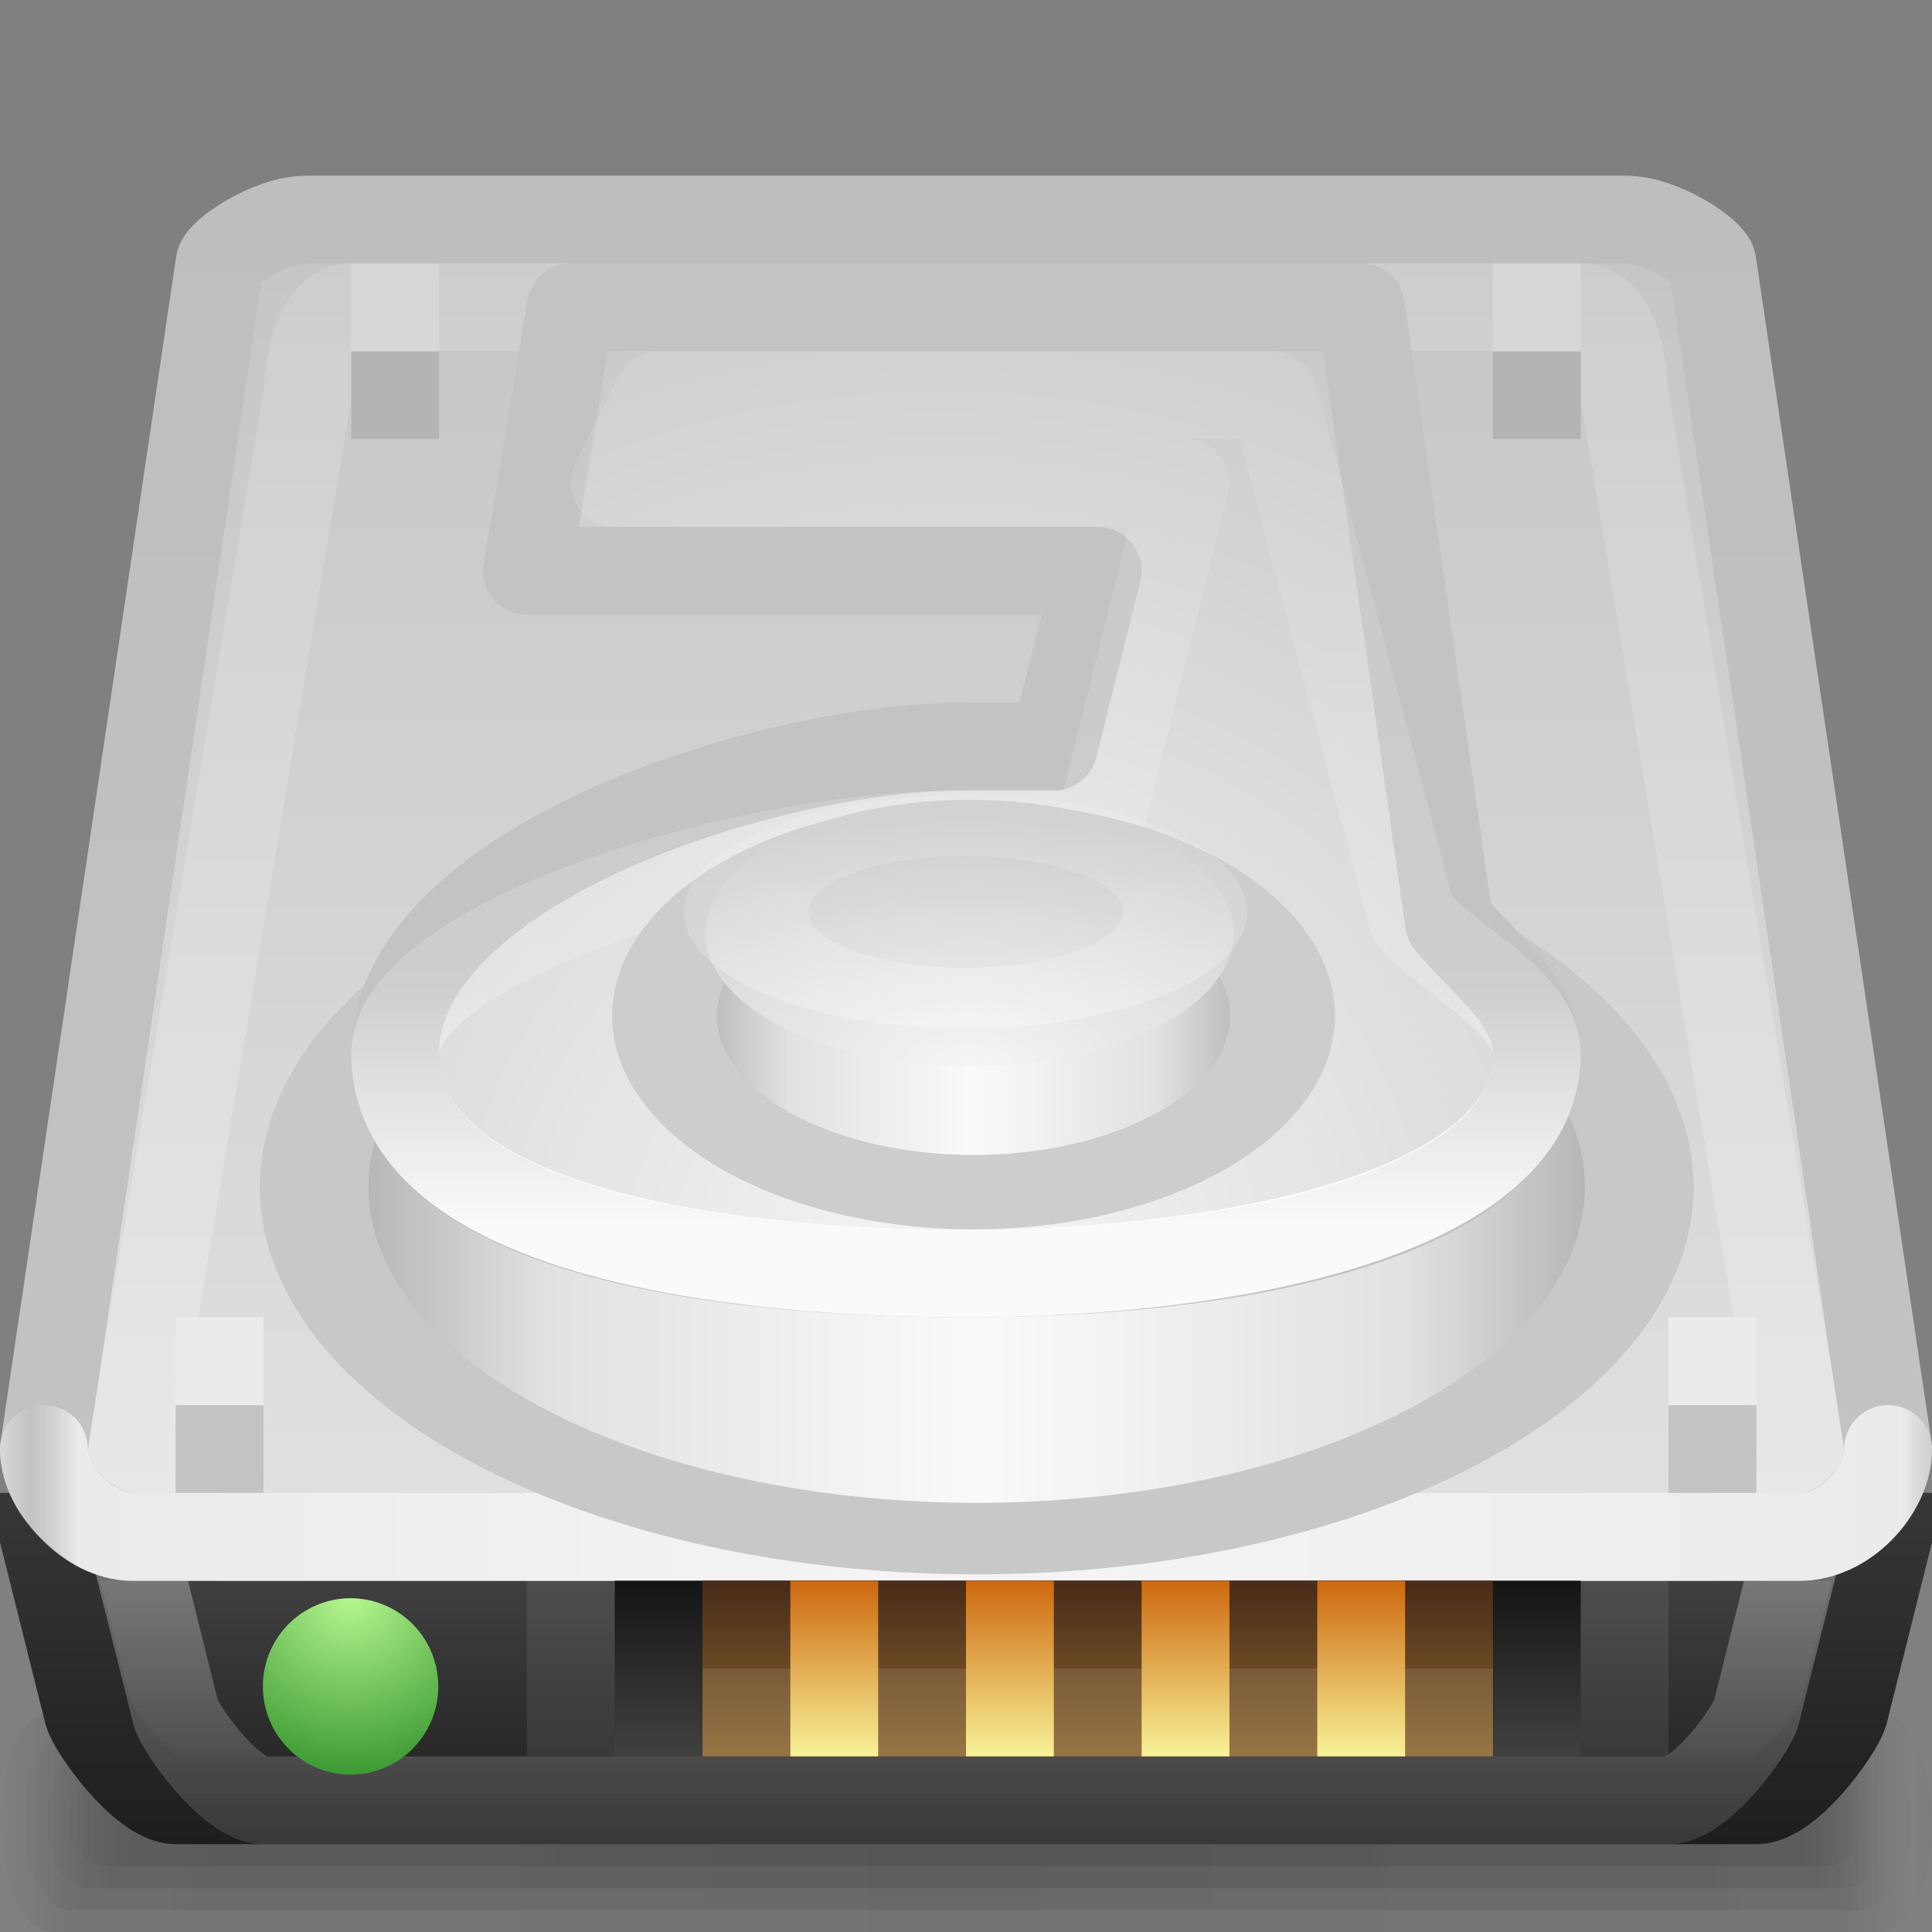 <?xml version="1.0" encoding="UTF-8" standalone="no"?>
<!-- Created with Inkscape (http://www.inkscape.org/) -->
<svg xmlns:rdf="http://www.w3.org/1999/02/22-rdf-syntax-ns#" xmlns="http://www.w3.org/2000/svg" height="22" width="22" version="1.1" xmlns:cc="http://creativecommons.org/ns#" xmlns:xlink="http://www.w3.org/1999/xlink" xmlns:dc="http://purl.org/dc/elements/1.1/">
 <rect width="100%" height="100%" fill="#808080" stroke="none"/>
 <title>Samée - 22px - HDD</title>
 <defs>
  <linearGradient id="floor-shadow-gradient">
   <stop stop-color="#000" stop-opacity="0.098" offset="0"/>
   <stop stop-color="#000" stop-opacity="0.078" offset="0.93"/>
   <stop stop-color="#000" stop-opacity="0" offset="1"/>
  </linearGradient>
  <linearGradient id="linearGradient3622" y2="122.72" gradientUnits="userSpaceOnUse" x2="64" gradientTransform="matrix(0.162,0,0,0.161,0.106,1.194)" y1="97.934" x1="64">
   <stop stop-color="#4b4b4b" offset="0"/>
   <stop stop-color="#1e1e1e" offset="1"/>
  </linearGradient>
  <linearGradient id="linearGradient3982" y2="88.5" xlink:href="#floor-shadow-gradient" spreadMethod="reflect" gradientUnits="userSpaceOnUse" x2="474" gradientTransform="matrix(0.047,0,0,0.067,-1.037,14.85)" y1="88.5" x1="256"/>
  <linearGradient id="linearGradient3988" y2="88.5" xlink:href="#floor-shadow-gradient" spreadMethod="reflect" gradientUnits="userSpaceOnUse" x2="474" gradientTransform="matrix(0.048,0,0,0.1,-1.33,11.9)" y1="88.5" x1="256"/>
  <linearGradient id="linearGradient3992" y2="88.5" xlink:href="#floor-shadow-gradient" spreadMethod="reflect" gradientUnits="userSpaceOnUse" x2="474" gradientTransform="matrix(0.049,0,0,0.133,-1.624,8.95)" y1="88.5" x1="256"/>
  <linearGradient id="linearGradient3996" y2="88.5" xlink:href="#floor-shadow-gradient" spreadMethod="reflect" gradientUnits="userSpaceOnUse" x2="474" gradientTransform="matrix(0.05,0,0,0.167,-1.917,6)" y1="88.5" x1="256"/>
  <linearGradient id="linearGradient3871" y2="112.25" gradientUnits="userSpaceOnUse" x2="83" gradientTransform="matrix(0.162,0,0,0.161,0.004,-0.478)" y1="12" x1="83">
   <stop stop-color="#c3c3c3" offset="0"/>
   <stop stop-color="#e1e1e1" offset="1"/>
  </linearGradient>
  <linearGradient id="linearGradient3881" y2="451.2" gradientUnits="userSpaceOnUse" x2="145" gradientTransform="matrix(0.041,0,0,0.04,0.293,-0.519)" y1="53.39" x1="145">
   <stop stop-color="#FFF" stop-opacity="0.118" offset="0"/>
   <stop stop-color="#FFF" stop-opacity="0.255" offset="1"/>
  </linearGradient>
  <linearGradient id="linearGradient3897" y2="443.25" spreadMethod="reflect" gradientUnits="userSpaceOnUse" x2="542" gradientTransform="matrix(0.041,0,0,0.04,-0.017,-0.518)" y1="443.25" x1="275.45">
   <stop stop-color="#f5f5f5" offset="0"/>
   <stop stop-color="#ebebeb" offset="0.95"/>
   <stop stop-color="#dcdcdc" stop-opacity="0" offset="1"/>
  </linearGradient>
  <radialGradient id="radialGradient3938" gradientUnits="userSpaceOnUse" cy="456.5" cx="68.25" gradientTransform="matrix(2.626,0,0,2.179,-111.002,-536.376)" r="11.75">
   <stop stop-color="#b6f78f" offset="0"/>
   <stop stop-color="#187e18" offset="1"/>
  </radialGradient>
  <linearGradient id="linearGradient4085" y2="389" spreadMethod="reflect" gradientUnits="userSpaceOnUse" x2="356" y1="389" x1="260.5">
   <stop stop-color="#fafafa" offset="0"/>
   <stop stop-color="#e1e1e1" offset="0.65"/>
   <stop stop-color="#AAA" offset="1"/>
  </linearGradient>
  <linearGradient id="linearGradient4134" y2="392" gradientUnits="userSpaceOnUse" x2="198" gradientTransform="matrix(0.041,0,0,0.04,0.325,-1.688)" y1="158.45" x1="198">
   <stop stop-color="#FFF" stop-opacity="0.098" offset="0"/>
   <stop stop-color="#FFF" stop-opacity="0.176" offset="0.7"/>
   <stop stop-color="#FFF" stop-opacity="0.922" offset="1"/>
  </linearGradient>
  <radialGradient id="radialGradient4081" gradientUnits="userSpaceOnUse" cy="351" cx="231" gradientTransform="matrix(1.889,0,0,1.519,-205.333,-192)" r="51">
   <stop stop-color="#f5f5f5" offset="0"/>
   <stop stop-color="#cdcdcd" offset="1"/>
  </radialGradient>
  <radialGradient id="radialGradient4083" gradientUnits="userSpaceOnUse" cy="397" cx="256" gradientTransform="matrix(0.084,0,0,0.081,-10.767,-17.725)" r="160">
   <stop stop-color="#f5f5f5" offset="0"/>
   <stop stop-color="#c3c3c3" offset="1"/>
  </radialGradient>
  <linearGradient id="linearGradient4093" y2="341" spreadMethod="reflect" gradientUnits="userSpaceOnUse" x2="282" y1="341" x1="231">
   <stop stop-color="#fafafa" offset="0"/>
   <stop stop-color="#e1e1e1" offset="0.6"/>
   <stop stop-color="#a5a5a5" offset="1"/>
  </linearGradient>
  <linearGradient id="linearGradient4108" y2="341.41" gradientUnits="userSpaceOnUse" x2="282.28" y1="258.59" x1="282.28">
   <stop stop-color="#FFF" stop-opacity="0.098" offset="0"/>
   <stop stop-color="#FFF" stop-opacity="0.255" offset="1"/>
  </linearGradient>
  <linearGradient id="linearGradient4860" y2="474" gradientUnits="userSpaceOnUse" x2="272" gradientTransform="matrix(0.042,0,0,0.182,-0.07,-66.182)" y1="463" x1="272">
   <stop stop-color="#4b2e19" offset="0"/>
   <stop stop-color="#8e6830" offset="1"/>
  </linearGradient>
  <linearGradient id="linearGradient4192" y2="111" gradientUnits="userSpaceOnUse" x2="70" gradientTransform="matrix(0.163,0,0,0.162,-0.043,-0.311)" y1="11" x1="70">
   <stop stop-color="#bebebe" offset="0"/>
   <stop stop-color="#c3c3c3" offset="1"/>
  </linearGradient>
  <linearGradient id="linearGradient4117" y2="90.097" gradientUnits="userSpaceOnUse" x2="63.69" gradientTransform="matrix(0.204,0,0,0.202,0.568,2.781)" y1="70.316" x1="63.69">
   <stop stop-color="#FFF" stop-opacity="0.353" offset="0"/>
   <stop stop-color="#FFF" stop-opacity="0.118" offset="1"/>
  </linearGradient>
  <linearGradient id="linearGradient4125" y2="87.973" gradientUnits="userSpaceOnUse" x2="70.822" gradientTransform="matrix(0.204,0,0,0.202,0.632,3.211)" y1="68.192" x1="70.822">
   <stop stop-color="#373737" offset="0"/>
   <stop stop-color="#1e1e1e" offset="1"/>
  </linearGradient>
  <linearGradient id="linearGradient4037" y2="21" gradientUnits="userSpaceOnUse" x2="17" gradientTransform="translate(0,-1)" y1="19" x1="17">
   <stop stop-color="#141414" offset="0"/>
   <stop stop-color="#414141" offset="1"/>
  </linearGradient>
  <linearGradient id="linearGradient4039" y2="471" gradientUnits="userSpaceOnUse" x2="195" gradientTransform="matrix(0.25,0,0,0.25,-39.25,-97.75)" y1="463" x1="195">
   <stop stop-color="#cd680f" offset="0"/>
   <stop stop-color="#f8f298" offset="1"/>
  </linearGradient>
 </defs>
 <rect fill-rule="evenodd" rx="0.572" ry="1.25" height="2.5" width="22" y="19.5" x="0" fill="url(#linearGradient3996)"/>
 <rect fill-rule="evenodd" rx="0.537" ry="1" height="2" width="21.5" y="19.75" x="0.25" fill="url(#linearGradient3992)"/>
 <rect fill-rule="evenodd" rx="0.503" ry="0.75" height="1.5" width="21" y="20" x="0.5" fill="url(#linearGradient3988)"/>
 <rect fill-rule="evenodd" rx="0.47" ry="0.5" height="1" width="20.5" y="20.25" x="0.75" fill="url(#linearGradient3982)"/>
 <path d="m0.5,17.5,0.5,2c0.053,0.198,0.636,1,1,1h18c0.37,0,0.945-0.796,1-1l0.5-2z" stroke="url(#linearGradient4125)" stroke-width="1" fill="url(#linearGradient3622)"/>
 <path d="m1.5,17.5,0.5,2c0.053,0.198,0.636,1,1,1h16c0.37,0,0.945-0.796,1-1l0.5-2z" stroke="url(#linearGradient4117)" stroke-width="1" fill="none"/>
 <path d="m0.5,16.5c0,0.51,0.593,1,1,1h19c0.452,0,1-0.49,1-1l-2-13.5c0-0.1-0.549-0.5-1-0.5h-15c-0.452,0-1,0.402-1,0.5z" stroke="url(#linearGradient4192)" stroke-width="1" fill="url(#linearGradient3871)"/>
 <path d="m1.5,16.5c0,0.51,0.593,1,1,1h17c0.452,0,1-0.49,1-1l-2-12c0-0.1-0.049-1-0.5-1h-14c-0.452,0-0.5,0.902-0.5,1z" stroke="url(#linearGradient3881)" stroke-width="1" fill="none"/>
 <path stroke-linejoin="round" d="m0.5,16.5c0,0.471,0.53,1,1,1h19c0.514,0,1-0.525,1-1" stroke="url(#linearGradient3897)" stroke-linecap="round" stroke-miterlimit="4" stroke-dasharray="none" stroke-width="1" fill="none"/>
 <rect fill-rule="evenodd" fill-opacity="0.078" rx="0" ry="0" height="2" width="13" y="18" x="6" fill="#FFF"/>
 <rect fill-rule="evenodd" rx="0" ry="0" height="2" width="11" y="18" x="7" fill="url(#linearGradient4037)"/>
 <rect fill-rule="evenodd" rx="0" ry="0" height="2" width="9" y="18" x="8" fill="url(#linearGradient4860)"/>
 <path stroke-linejoin="miter" d="m8,19.5,9,0" stroke-opacity="0.098" stroke="#FFF" stroke-linecap="butt" stroke-width="1px" fill="none"/>
 <rect id="rect4261" fill-rule="evenodd" rx="0" ry="0" height="2" width="1" y="18" x="9" fill="url(#linearGradient4039)"/>
 <use xlink:href="#rect4261" transform="translate(2,0)" height="22" width="22" y="0" x="0"/>
 <use xlink:href="#rect4261" transform="translate(4,0)" height="22" width="22" y="0" x="0"/>
 <use xlink:href="#rect4261" transform="translate(6,0)" height="22" width="22" y="0" x="0"/>
 <path d="m356,312a95.5,77,0,1,1,-191,0,95.5,77,0,1,1,191,0z" fill-rule="evenodd" transform="matrix(0.079,0,0,0.052,-9.458,-2.708)" stroke="#c8c8c8" stroke-miterlimit="4" stroke-dasharray="none" stroke-width="15.656" fill="url(#linearGradient4085)"/>
 <path stroke-linejoin="round" d="M6,6.5,12.5,6.5,12,8.5h-1c-2.309,0-6.5,1.383-6.5,3.5,0,1.825,3.054,2.5,6.5,2.5s6.5-0.755,6.5-2.5c0-0.603-0.579-0.992-1-1.5l-1-7h-9z" stroke="#c3c3c3" stroke-width="1" fill="url(#radialGradient4083)"/>
 <path stroke-linejoin="round" d="m7,5.5,6.5,0-1,4h-1.5c-2.723,0-6.5,1.296-6.5,2.5,0,1.893,3.369,2.5,6.5,2.5s6.5-0.718,6.5-2.5c0-0.603-0.998-1.045-1.419-1.553l-1.581-5.947h-7z" stroke="url(#linearGradient4134)" stroke-width="1" fill="none"/>
 <path d="m282,300a51,41,0,1,1,-102,0,51,41,0,1,1,102,0z" fill-rule="evenodd" transform="matrix(0.069,0,0,0.049,-4.853,-3.134)" stroke="#cdcdcd" stroke-miterlimit="4" stroke-dasharray="none" stroke-width="17.283" fill="url(#linearGradient4093)"/>
 <path d="m282,300a51,41,0,1,1,-102,0,51,41,0,1,1,102,0z" fill-rule="evenodd" transform="matrix(0.059,0,0,0.037,-2.588,-0.476)" fill="url(#radialGradient4081)"/>
 <path d="m282,300a51,41,0,1,1,-102,0,51,41,0,1,1,102,0z" transform="matrix(0.049,0,0,0.024,-0.324,3.183)" stroke="url(#linearGradient4108)" stroke-dasharray="none" stroke-miterlimit="4" stroke-width="28.921" fill="none"/>
 <path d="m80,468.25a11.75,9.75,0,1,1,-23.5,0,11.75,9.75,0,1,1,23.5,0z" fill-rule="evenodd" transform="matrix(0.085,0,0,0.103,-1.809,-29.026)" fill="url(#radialGradient3938)"/>
 <rect fill-rule="evenodd" rx="0" ry="0" height="1" width="1" y="16" x="2" fill="#c3c3c3"/>
 <rect fill-rule="evenodd" rx="0" ry="0" height="1" width="1" y="15" x="2" fill="#ebebeb"/>
 <rect fill-rule="evenodd" rx="0" ry="0" height="1" width="1" y="16" x="19" fill="#c3c3c3"/>
 <rect fill-rule="evenodd" rx="0" ry="0" height="1" width="1" y="15" x="19" fill="#ebebeb"/>
 <rect fill-rule="evenodd" rx="0" ry="0" height="1" width="1" y="4" x="4" fill="#b4b4b4"/>
 <rect fill-rule="evenodd" rx="0" ry="0" height="1" width="1" y="3" x="4" fill="#d7d7d7"/>
 <rect fill-rule="evenodd" rx="0" ry="0" height="1" width="1" y="4" x="17" fill="#b4b4b4"/>
 <rect fill-rule="evenodd" rx="0" ry="0" height="1" width="1" y="3" x="17" fill="#d7d7d7"/>
</svg>
